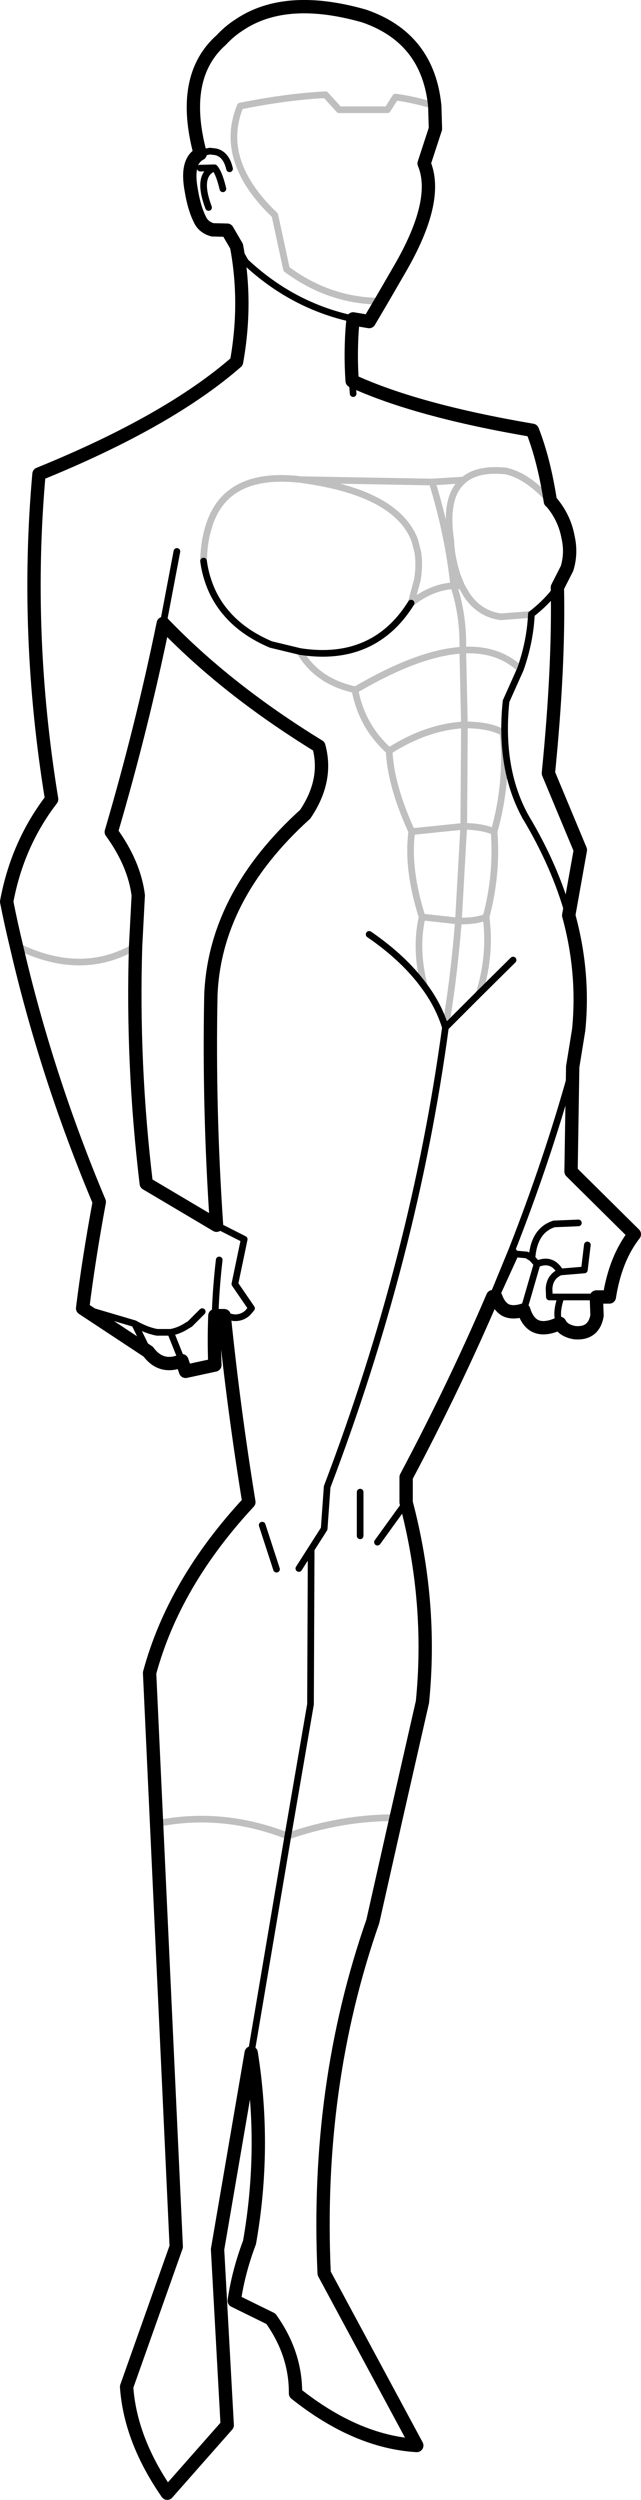 <?xml version="1.0" encoding="UTF-8" standalone="no"?>
<svg xmlns:xlink="http://www.w3.org/1999/xlink" height="374.7px" width="96.2px" xmlns="http://www.w3.org/2000/svg">
  <g transform="matrix(1.0, 0.0, 0.0, 1.0, -160.55, -89.95)">
    <path d="M225.8 105.85 Q224.8 95.65 215.2 92.35 203.45 89.0 196.5 93.65 195.0 94.6 193.75 95.95 187.5 101.5 190.6 113.0 188.45 114.1 189.25 118.45 189.7 121.25 190.65 123.05 191.2 124.05 192.45 124.4 L194.65 124.45 196.05 126.85 Q197.65 135.3 196.05 144.2 185.85 153.1 166.4 161.0 164.25 185.0 168.3 209.75 163.15 216.45 161.55 225.1 162.2 228.4 163.0 231.7 167.5 251.2 175.45 270.1 173.85 278.75 172.95 286.05 L182.8 292.55 Q184.75 295.2 187.85 293.9 L188.4 295.5 192.8 294.55 Q192.65 290.85 192.8 287.15 L194.2 287.15 Q195.6 300.95 197.9 315.1 186.65 327.2 183.0 340.7 L184.05 363.3 187.0 426.7 179.55 447.7 Q180.1 455.65 185.65 463.65 L194.65 453.45 193.2 427.1 198.25 397.65 Q200.5 411.85 198.0 426.05 196.35 430.4 195.7 434.8 L201.2 437.5 Q204.95 442.75 204.9 448.7 214.0 455.95 223.1 456.5 L209.2 430.7 Q207.9 402.55 216.5 377.95 L220.0 362.4 223.95 345.05 Q225.45 330.1 221.5 315.15 L221.5 311.35 Q228.8 297.6 234.5 284.3 L234.95 284.35 Q235.45 285.75 236.4 286.3 237.45 286.85 239.15 286.3 239.65 287.95 240.7 288.6 242.15 289.45 244.55 288.3 245.1 289.4 246.8 289.7 249.65 289.95 250.15 287.15 L250.05 284.35 252.0 284.35 Q252.9 278.6 255.75 274.95 L246.25 265.55 246.5 249.85 247.4 244.3 Q248.25 235.7 245.9 227.15 L247.65 217.35 242.85 205.85 Q244.45 189.85 244.2 178.0 L245.65 175.15 Q246.35 172.85 245.8 170.45 245.25 167.45 243.2 165.1 M217.75 135.1 L220.65 130.1 Q226.5 119.95 224.2 114.45 L225.9 109.25 225.8 105.85 M217.75 135.1 L215.95 138.15 213.55 137.75 Q213.35 139.5 213.3 141.35 213.2 144.15 213.4 147.05 223.1 151.5 240.45 154.45 242.2 158.9 243.15 165.1 M185.05 183.4 Q194.55 193.3 208.4 201.8 209.8 206.9 206.35 212.0 192.85 224.2 192.2 239.0 191.85 256.05 193.05 273.6 L182.5 267.35 Q180.35 249.45 180.9 231.8 L181.3 224.15 Q180.7 219.4 177.25 214.65 181.85 199.0 185.05 183.4" fill="none" stroke="#000000" stroke-linecap="round" stroke-linejoin="round" stroke-width="2.0"/>
    <path d="M190.6 113.0 Q190.9 112.8 191.25 112.75 L192.05 112.6 192.9 112.7 Q194.5 113.05 195.0 115.25 M243.15 165.1 L243.2 165.1 M194.0 118.25 Q193.45 115.9 192.75 115.1 190.0 116.15 191.85 121.05 M192.75 115.1 L190.6 115.15 M213.55 137.75 Q204.45 135.8 197.4 129.2 L196.05 126.85 M185.05 183.4 L187.1 172.6 M205.55 187.6 L201.2 186.55 Q196.85 184.7 194.35 181.65 192.6 179.55 191.75 176.9 191.3 175.55 191.1 174.05 M240.3 182.0 Q242.8 180.05 244.2 178.0 M222.25 180.35 Q221.0 182.35 219.5 183.8 214.15 188.95 205.55 187.6 M232.45 238.9 L237.55 233.85 M213.4 147.05 L213.55 148.95 M246.5 249.85 L246.2 251.15 Q242.6 264.0 237.4 277.25 L237.9 277.9 239.6 278.05 240.4 278.55 240.4 278.35 Q240.75 274.35 243.7 273.4 L247.35 273.25 M248.7 276.55 L248.25 280.3 244.65 280.6 Q243.05 281.3 242.95 283.1 L243.0 284.35 244.75 284.35 250.05 284.35 M244.75 284.35 Q243.85 286.95 244.55 288.3 M227.4 243.95 L232.45 238.9 M193.05 273.6 L197.2 275.7 195.8 282.4 198.3 286.05 197.7 286.75 Q196.8 287.55 195.6 287.45 L194.2 287.15 192.85 286.5 192.8 286.5 192.8 287.15 M224.25 237.8 Q226.4 240.7 227.4 243.95 222.75 278.35 209.65 312.8 L209.2 319.1 207.25 322.15 207.15 345.4 203.75 365.15 198.25 397.65 M215.95 230.0 Q221.2 233.6 224.25 237.8 M172.95 286.05 L180.75 288.35 Q182.5 289.35 184.1 289.65 L186.15 289.65 186.2 289.65 Q187.5 289.4 188.7 288.6 L189.05 288.4 189.15 288.3 189.25 288.2 190.9 286.55 M187.85 293.9 L186.15 289.65 M192.85 286.5 Q193.0 282.65 193.45 278.8 M180.75 288.35 L182.8 292.55 M237.4 277.25 L234.5 284.3 M237.9 277.9 L234.95 284.35 M239.15 286.3 L241.15 279.4 240.4 278.55 M207.25 322.15 L205.4 325.05 M214.6 313.6 L214.6 320.15 M221.5 315.15 L217.2 321.1 M202.05 325.15 L199.9 318.55 M245.9 227.15 Q243.85 219.75 239.4 212.35 M241.15 279.4 Q243.4 278.45 244.65 280.6" fill="none" stroke="#000000" stroke-linecap="round" stroke-linejoin="round" stroke-width="1.0"/>
    <path d="M191.1 174.05 Q191.15 171.3 191.8 169.15 194.2 160.6 205.4 161.8 M222.25 180.35 L223.2 176.8 Q223.55 174.6 223.25 172.7 L222.8 170.95 Q221.05 166.35 214.55 163.9 210.95 162.55 205.85 161.85 L225.4 162.2 230.15 161.9 Q232.25 160.1 236.5 160.55 239.8 161.3 243.15 165.1 M230.15 161.9 Q227.2 164.3 228.2 170.95 228.25 173.0 228.95 175.45 L229.15 176.15 229.8 177.75 230.55 179.05 Q232.45 181.95 235.7 182.4 L240.3 182.05 M205.55 187.6 Q208.1 192.1 213.9 193.35 223.45 187.75 230.0 187.4 230.15 182.35 228.65 177.75 225.4 177.9 222.25 180.35 M229.8 177.75 L228.65 177.75 Q227.8 169.95 225.4 162.2 M238.65 190.25 Q235.3 187.1 230.0 187.4 L230.25 198.6 Q234.0 198.6 236.05 199.75 236.8 207.2 234.7 214.6 235.2 221.0 233.5 227.4 234.25 233.15 232.45 238.9 M234.7 214.6 Q232.95 213.85 230.15 213.8 L229.35 228.0 Q231.95 228.05 233.5 227.4 M230.25 198.6 L230.15 213.8 222.35 214.6 Q221.6 220.15 223.9 227.4 L229.35 228.0 Q228.65 236.75 227.4 243.95 M222.35 214.6 Q219.2 207.75 218.95 202.5 215.0 198.95 213.9 193.75 M224.25 237.8 Q222.8 232.3 223.9 227.4 M203.75 365.15 L203.8 365.15 Q211.9 362.35 220.0 362.4 M218.95 202.5 Q224.6 198.9 230.25 198.6 M163.0 231.7 Q172.75 236.55 180.9 231.8 M184.05 363.3 Q193.9 361.3 203.75 365.15" fill="none" stroke="#000000" stroke-linecap="round" stroke-linejoin="round" stroke-opacity="0.251" stroke-width="1.0"/>
    <path d="M225.8 105.85 Q223.1 104.95 219.9 104.5 L218.7 106.4 211.45 106.4 209.4 104.15 Q203.55 104.45 196.6 105.85 193.25 114.05 201.8 122.2 L203.55 130.3 Q210.05 135.1 217.75 135.1" fill="none" stroke="#000000" stroke-linecap="round" stroke-linejoin="round" stroke-opacity="0.251" stroke-width="1.0"/>
    <path d="M240.3 182.05 L240.3 182.0 M239.4 212.35 Q235.45 205.15 236.5 195.05 L238.65 190.25 Q240.1 186.15 240.3 182.05" fill="none" stroke="#000000" stroke-linecap="round" stroke-linejoin="round" stroke-width="1.0"/>
  </g>
</svg>
